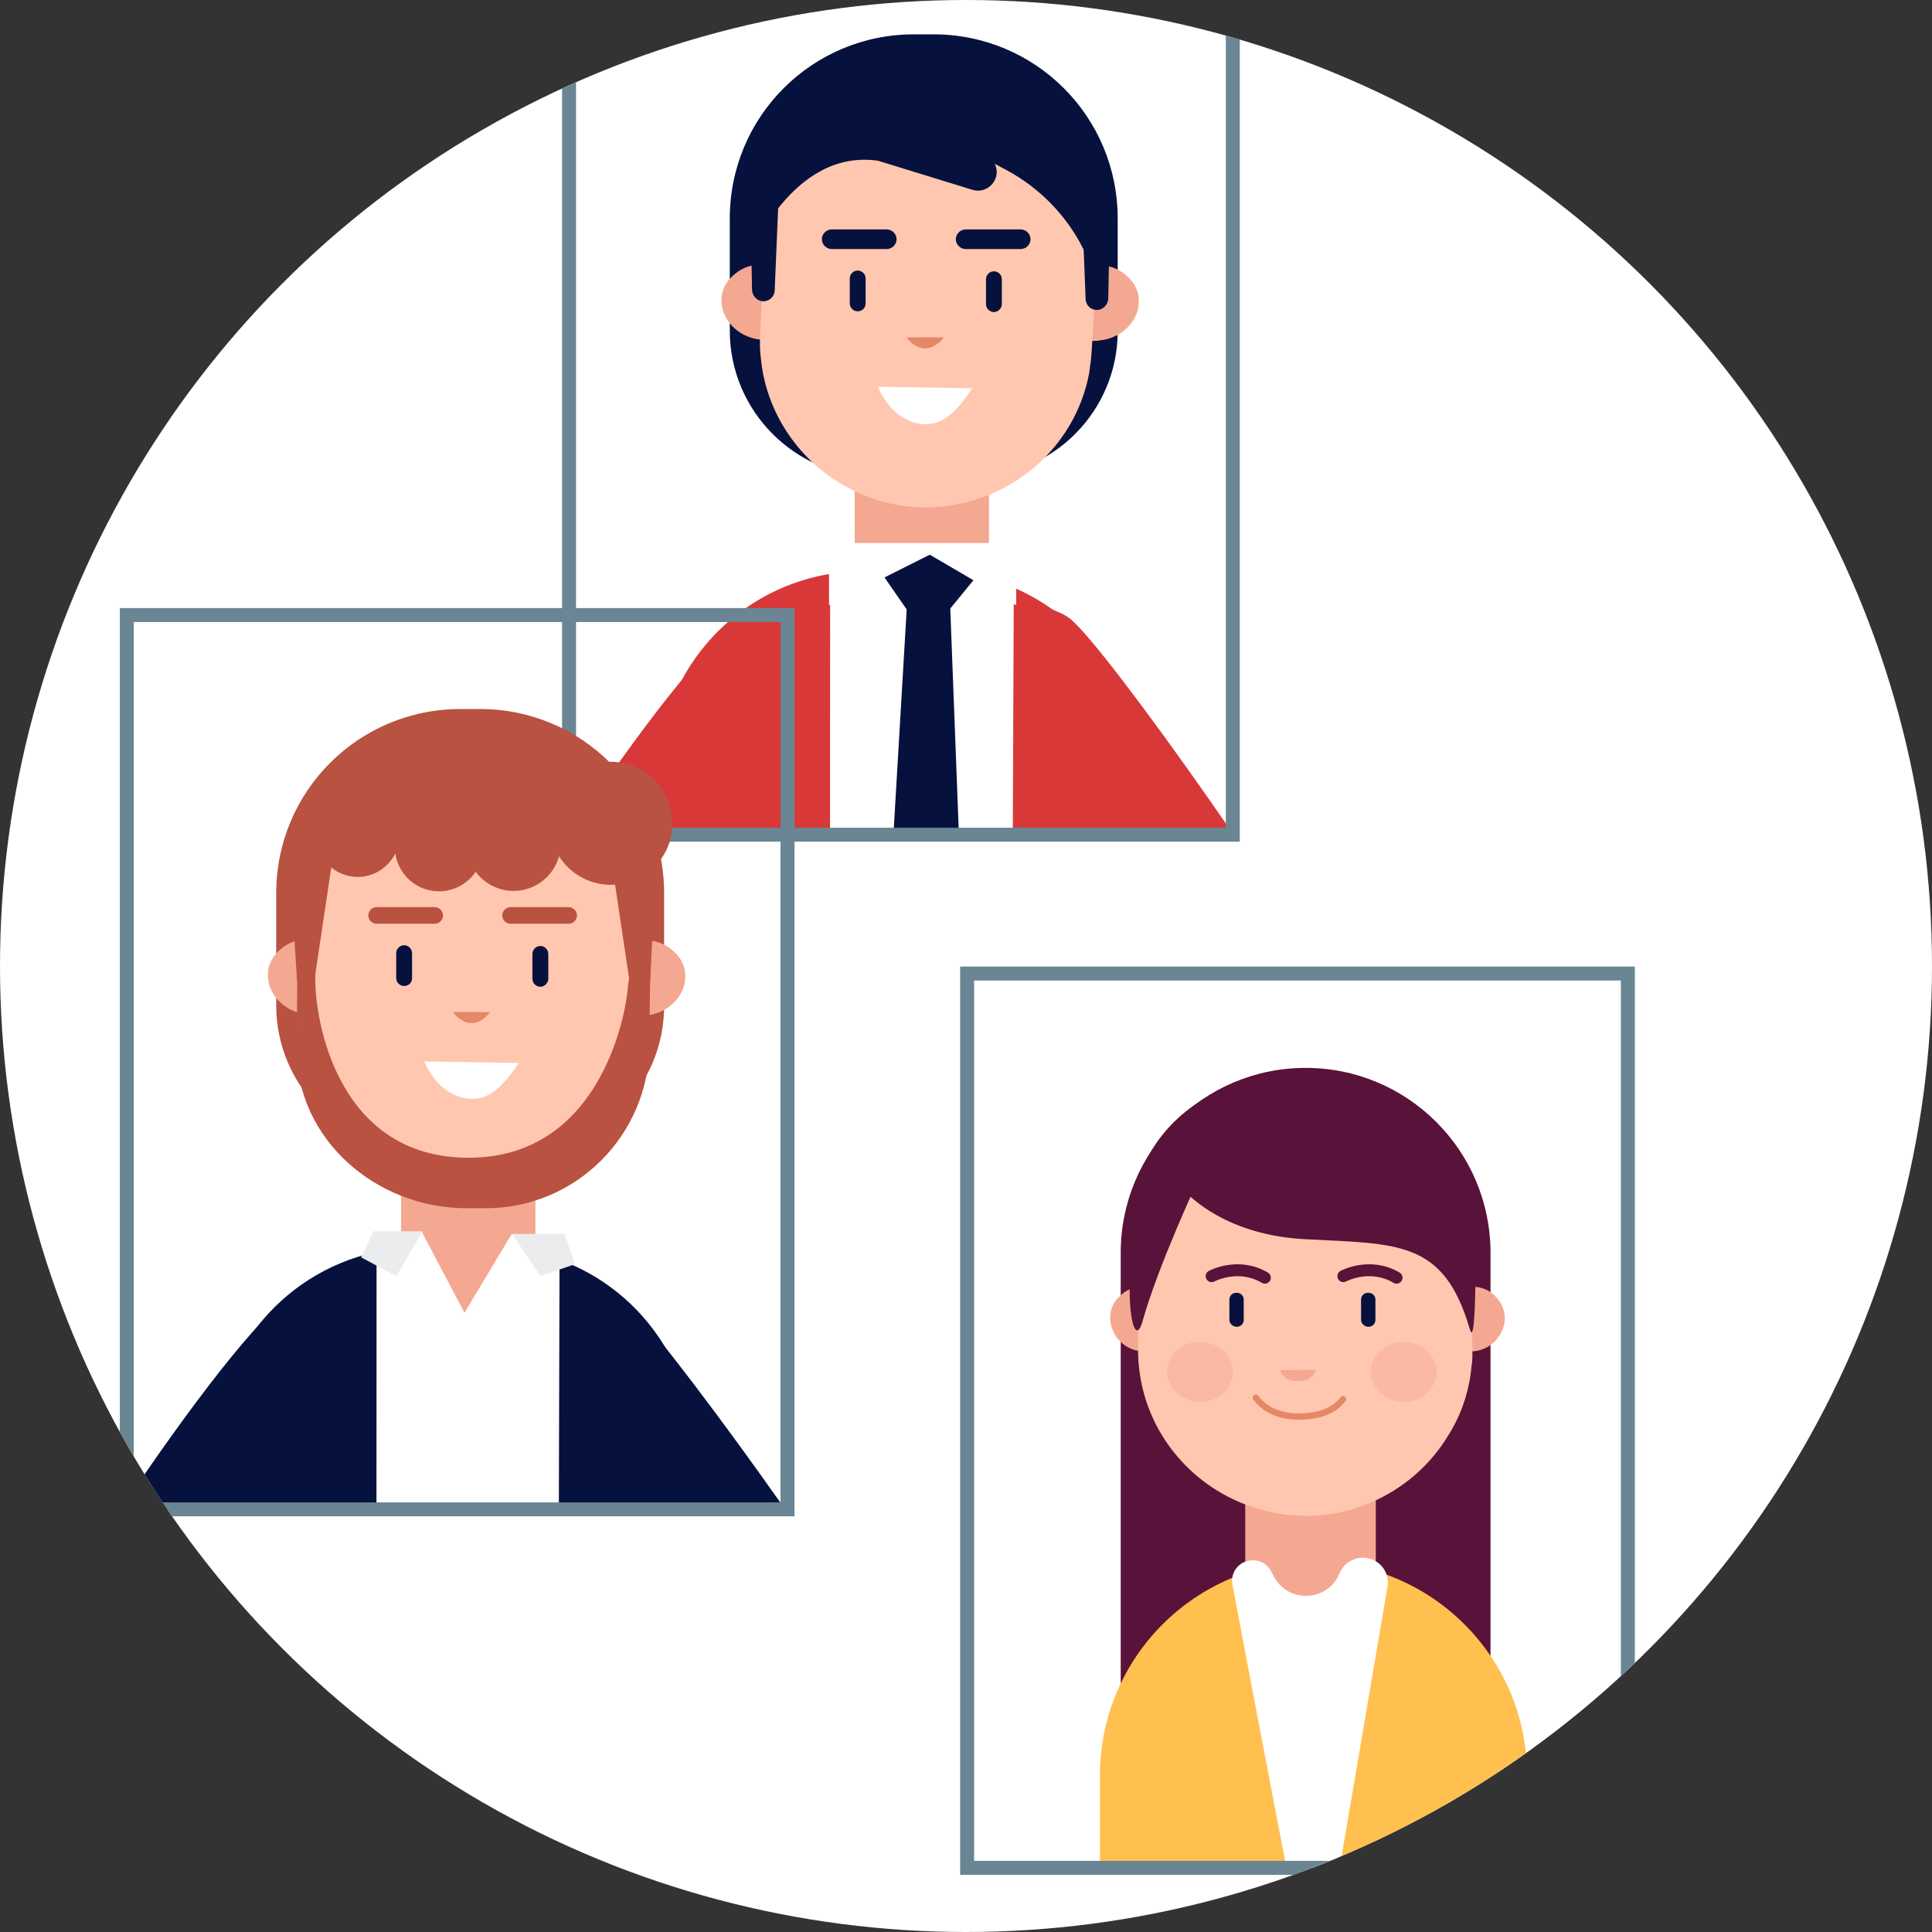 <?xml version="1.0" encoding="utf-8"?>
<!-- Generator: Adobe Illustrator 24.1.2, SVG Export Plug-In . SVG Version: 6.00 Build 0)  -->
<svg version="1.1" id="Layer_1" xmlns="http://www.w3.org/2000/svg" xmlns:xlink="http://www.w3.org/1999/xlink" x="0px" y="0px"
	 width="512px" height="512px" viewBox="0 0 512 512" enable-background="new 0 0 512 512" xml:space="preserve">
<rect x="0" y="0" width="512" height="512" fill="#333333" stroke="none"/>
<circle fill="#FFFFFF" cx="256" cy="256" r="256"/>
<g>
	<defs>
		<circle id="SVGID_1_" cx="256" cy="256" r="256"/>
	</defs>
	<clipPath id="SVGID_2_">
		<use xlink:href="#SVGID_1_"  overflow="visible"/>
	</clipPath>
	<g clip-path="url(#SVGID_2_)">
		<g>
			<defs>
				<rect id="SVGID_3_" x="251.6" y="258" width="182.3" height="237"/>
			</defs>
			<clipPath id="SVGID_4_">
				<use xlink:href="#SVGID_3_"  overflow="visible"/>
			</clipPath>
			<path clip-path="url(#SVGID_4_)" fill="#591239" d="M395.1,447.7H297V332c0-27.1,22-49,49-49h0c27.1,0,49,22,49,49V447.7z"/>
			<path clip-path="url(#SVGID_4_)" fill="#FFC050" d="M404.7,556.1H291.5v-85.6c0-31.2,25.3-56.6,56.6-56.6h0
				c31.2,0,56.6,25.3,56.6,56.6V556.1z"/>
			<rect x="330" y="389.4" clip-path="url(#SVGID_4_)" fill="#F4A891" width="34.6" height="47.4"/>
			<g clip-path="url(#SVGID_4_)">
				<path fill="#F4A891" d="M398.8,349.2c0,4.1-3,7.8-7,8.7c-0.4,0.1-0.7,0.1-1.1,0.2c-0.2,0-0.4,0-0.6,0l-2.7,0l-0.1-5.6l0-1.3
					l-0.1-10.2l2.7,0c0.3,0,0.5,0,0.7,0l0,0c0.3,0,0.7,0.1,1,0.1c0,0,0,0,0,0c1.7,0.3,3.3,1,4.4,2.2
					C397.7,344.8,398.7,346.8,398.8,349.2z"/>
				<path fill="#F4A891" d="M294.2,349.2c0,4.1,3,7.8,7,8.7c0.4,0.1,0.7,0.1,1.1,0.2c0.2,0,0.4,0,0.6,0l2.7,0l0.1-5.6l0-1.3
					l0.1-10.2l-2.7,0c-0.3,0-0.5,0-0.7,0l0,0c-0.3,0-0.7,0.1-1,0.1c0,0,0,0,0,0c-1.7,0.3-3.3,1-4.4,2.2
					C295.2,344.8,294.2,346.8,294.2,349.2z"/>
				<path fill="#FFC7B0" d="M390.2,356.2v1.4l0,0.3c0,0.6,0,1.2,0,1.8c0,0.5-0.1,1-0.1,1.5c0,0.2,0,0.3-0.1,0.5
					c-0.5,6.3-2.4,12.2-5.4,17.4c-0.2,0.3-0.3,0.5-0.5,0.8c-4.8,8.2-12.2,14.7-21.1,18.4c0,0,0,0,0,0c-3.4,1.5-7.1,2.5-10.9,3
					c-1.4,0.2-2.8,0.3-4.2,0.4c-0.6,0-1.1,0-1.7,0c-2.1,0-4.1-0.1-6.1-0.4c-0.6-0.1-1.2-0.1-1.7-0.3c-18.7-3.2-33.5-18-36.3-36.7
					c-0.3-2-0.5-4-0.5-6.1l0-3.1l-0.1-14l-0.1-7c0-1.1,0-2.1,0.1-3.2c0.1-2,0.3-4,0.6-6c0.4-2.3,1-4.5,1.8-6.7c1-2.6,2.1-5,3.5-7.4
					c1.6-2.8,3.5-5.4,5.9-7.7c8-8,19.1-13,31.4-13.1c9.1-0.1,17.7,2.6,24.8,7.3c1,0.7,2,1.4,3,2.2c4.1,3.2,7.6,7,10.4,11.4
					c0.5,0.8,1,1.7,1.5,2.5c0,0,0,0,0,0c0.8,1.4,1.5,2.9,2.1,4.4c0.1,0.3,0.2,0.5,0.3,0.8c0.7,1.8,1.4,3.7,1.9,5.7
					c0.7,2.8,1.2,5.7,1.3,8.6l0,0.4l0,1.7l0,1.9l0,2.4v0l0,0.1v0.4l0,1.1l0,10.2v1.1L390.2,356.2z"/>
			</g>
			<g clip-path="url(#SVGID_4_)">
				<path fill="#F4A891" d="M339.3,363.1c0,0,0.6,3.2,5.1,2.9c3.9-0.2,4.3-3,4.3-3L339.3,363.1z"/>
				<g>
					<path fill="none" stroke="#591239" stroke-width="3.155" stroke-linecap="round" stroke-miterlimit="10" d="M321.1,338.2
						c0,0,7-3.8,14.1,0.4"/>
				</g>
			</g>
			<path clip-path="url(#SVGID_4_)" fill="#FFFFFF" d="M326.6,419.9c4.6,24.7,21.8,114,21.8,114l19.3-113.4c0.7-4.1-2.5-7.8-6.7-7.7
				h0c-2.6,0.1-5,1.7-6,4.1l0,0c-3.1,7.7-13.8,8.1-17.5,0.7l-0.6-1.1c-0.9-1.9-2.9-3.1-5-3l0,0C328.5,413.5,326,416.6,326.6,419.9z"
				/>
			<path clip-path="url(#SVGID_4_)" fill="#07113D" d="M325.8,349.8v-5.4c0-1,0.8-1.8,1.8-1.8h0.2c1,0,1.8,0.8,1.8,1.8v5.4
				c0,1-0.8,1.8-1.8,1.8h-0.2C326.6,351.5,325.8,350.7,325.8,349.8z"/>
			<g clip-path="url(#SVGID_4_)">
				<g>
					<path fill="none" stroke="#591239" stroke-width="3.155" stroke-linecap="round" stroke-miterlimit="10" d="M356,338.2
						c0,0,7-3.8,14.1,0.4"/>
				</g>
				<g opacity="0.1">
					<path fill="#D93838" d="M380.7,363.7c-0.1,4.4-4,7.9-8.8,7.8c-4.8-0.1-8.6-3.7-8.6-8.1c0.1-4.4,4-7.9,8.8-7.8
						C376.9,355.7,380.7,359.3,380.7,363.7z"/>
				</g>
				<g opacity="0.1">
					<path fill="#D93838" d="M326.7,363.7c-0.1,4.4-4,7.9-8.8,7.8c-4.8-0.1-8.6-3.7-8.6-8.1c0.1-4.4,4-7.9,8.8-7.8
						C323,355.7,326.8,359.3,326.7,363.7z"/>
				</g>
			</g>
			<path clip-path="url(#SVGID_4_)" fill="#07113D" d="M360.7,349.8v-5.4c0-1,0.8-1.8,1.8-1.8h0.2c1,0,1.8,0.8,1.8,1.8v5.4
				c0,1-0.8,1.8-1.8,1.8h-0.2C361.5,351.5,360.7,350.7,360.7,349.8z"/>
			<g clip-path="url(#SVGID_4_)">
				<path fill="#591239" d="M392.1,337.8c0,0.1,0,0.1,0,0.1c-0.1,1.6-0.3,2.7-0.3,3c0,0.1-1.6,0-1.6,0
					c-2.5-16.1-40.7-30.2-64.5-28.9c-2.7,0.1-5.1,0.8-7.2,1.7c-16.9,7.6-17.2,37.5-17.4,36.4c-14.2-64.8,41.8-66.1,41.8-66.1
					c15.6,0.6,26.4,5,33.7,11.2C392.3,308.4,392.6,329.7,392.1,337.8z"/>
			</g>
			
				<path clip-path="url(#SVGID_4_)" fill="none" stroke="#E48867" stroke-width="1.672" stroke-linecap="round" stroke-miterlimit="10" d="
				M332.8,370.4c1.6,2.2,5.1,5.2,12.2,5c6.4-0.2,9.4-2.6,10.9-4.6"/>
			<path clip-path="url(#SVGID_4_)" fill="#591239" d="M311.5,312.9c0,0,9.6,14.2,34.3,15.5s36.8,0.2,43.7,23.8
				c1.9,6.5,1.5-25.3,1.5-25.3S338.3,284.1,311.5,312.9z"/>
			<path clip-path="url(#SVGID_4_)" fill="#591239" d="M317.8,312.1c0,0-10.8,23-15,38C298.5,365.2,294,306,317.8,312.1z"/>
		</g>
		<rect x="256.3" y="258" fill="none" stroke="#6A8593" stroke-width="3.7" stroke-miterlimit="10" width="175.1" height="237"/>
	</g>
	<g clip-path="url(#SVGID_2_)">
		<g>
			<g>
				<defs>
					<rect id="SVGID_5_" x="154.7" y="-11.8" width="173.9" height="233"/>
				</defs>
				<clipPath id="SVGID_6_">
					<use xlink:href="#SVGID_5_"  overflow="visible"/>
				</clipPath>
				<g clip-path="url(#SVGID_6_)">
					<path fill="#D93838" d="M124.9,261.9c1.3-3,55.1-90.3,74.9-100.2s73.8-5.5,83.7,2.2c9.9,7.7,64.9,86.3,71.6,102.4
						c7.7,18.7,0,42.9-8.8,42.9c-8.8,0-207,0-207,0S108.4,299.3,124.9,261.9z"/>
					<g>
						<path fill="#07113D" d="M257.4,126.4h-25.2c-21.4,0-38.8-17.4-38.8-38.8V57.9c0-27,21.8-48.8,48.8-48.8h5.2
							c27,0,48.8,21.8,48.8,48.8v29.7C296.3,109,278.9,126.4,257.4,126.4z"/>
						<path fill="#F4A891" d="M207.1,70.2l-0.7,12l-0.5,8.1l-3.6-0.2c-0.3,0-0.5,0-0.8-0.1c-6-0.6-10.6-5.5-10.3-10.8
							c0.1-2.8,1.6-5.1,3.8-6.8c2-1.6,4.6-2.4,7.4-2.4h0c0.3,0,0.6,0,0.9,0L207.1,70.2z"/>
						<path fill="#F4A891" d="M285.9,70.4l0.7,12l0.5,8.1l3.6-0.2c0.3,0,0.5,0,0.8-0.1c6-0.6,10.6-5.5,10.3-10.8
							c-0.1-2.8-1.6-5.1-3.8-6.8c-2-1.6-4.6-2.4-7.4-2.4h0c-0.3,0-0.6,0-0.9,0L285.9,70.4z"/>
						<path fill="#F4A891" d="M248.4,166.6h-8.2c-7.5,0-13.7-6.2-13.7-13.7v-38.7c0-7.5,6.2-13.7,13.7-13.7h8.2
							c7.5,0,13.7,6.2,13.7,13.7v38.7C262.1,160.5,255.9,166.6,248.4,166.6z"/>
						<path fill="#FFC7B0" d="M290.6,69l-1.1,20.9l-0.2,3.1c-0.1,2.1-0.4,4.1-0.7,6.1c-3.2,16.6-15.9,29.7-32.1,33.9
							c-1.8,0.5-3.7,0.8-5.5,1.1c-0.6,0.1-1.1,0.1-1.7,0.2c-1.2,0.1-2.4,0.2-3.6,0.2c-0.9,0-1.7,0-2.6-0.1c-2-0.1-3.9-0.3-5.8-0.7
							c-0.8-0.1-1.6-0.3-2.3-0.5c-2.9-0.7-5.7-1.7-8.4-3c0,0,0,0,0,0c-12.7-6-22-17.9-24.5-31.8c0,0,0-0.1,0-0.1
							c-0.3-1.5-0.4-3-0.6-4.6c0-0.5-0.1-1-0.1-1.4c0-0.5,0-1,0-1.5c0-0.6,0-1.2,0-1.8v-0.3l0.1-1.4l0.2-3.7l0.3-6.4V77l0.3-6.4
							l0-0.1v0l0.1-2.4l0.1-1.9l0.1-1.7l0-0.4c0.2-3,0.8-5.8,1.6-8.5c0.6-1.9,1.3-3.8,2.1-5.6c0.1-0.3,0.2-0.5,0.3-0.8
							c0.7-1.5,1.4-2.9,2.3-4.3c0,0,0,0,0,0c3.2-5.3,7.4-9.9,12.4-13.4c1-0.7,2-1.4,3.1-2c7.3-4.3,15.9-6.6,25-6.1
							c12.1,0.6,23,6.1,30.6,14.4c2.2,2.5,4.1,5.1,5.5,8c1.2,2.3,2.3,4.8,3.1,7.4c0.6,1.6,1,3.3,1.3,5c0,0,0,0,0,0
							c0.1,0.6,0.2,1.1,0.2,1.7c0.1,1,0.2,2.1,0.3,3.1C290.7,64.9,290.7,67,290.6,69z"/>
						<g>
							<path fill="#07113D" d="M263.4,82.7L263.4,82.7c-1.1,0-2.1-0.9-2.1-2.1V74c0-1.1,0.9-2.1,2.1-2.1l0,0c1.1,0,2.1,0.9,2.1,2.1
								v6.6C265.5,81.7,264.5,82.7,263.4,82.7z"/>
							<path fill="#07113D" d="M227.3,82.5L227.3,82.5c-1.1,0-2.1-0.9-2.1-2.1v-6.6c0-1.1,0.9-2.1,2.1-2.1l0,0
								c1.1,0,2.1,0.9,2.1,2.1v6.6C229.4,81.6,228.5,82.5,227.3,82.5z"/>
							<path fill="#07113D" d="M270.5,66h-14.6c-1.4,0-2.6-1.2-2.6-2.6l0,0c0-1.4,1.2-2.6,2.6-2.6h14.6c1.4,0,2.6,1.2,2.6,2.6l0,0
								C273.1,64.8,271.9,66,270.5,66z"/>
							<path fill="#07113D" d="M235,66h-14.6c-1.4,0-2.6-1.2-2.6-2.6l0,0c0-1.4,1.2-2.6,2.6-2.6H235c1.4,0,2.6,1.2,2.6,2.6l0,0
								C237.6,64.8,236.4,66,235,66z"/>
							<path fill="#FFFFFF" d="M257.7,102.9c-4.2,6.2-8.1,10.3-13.9,9.4c-4.8-0.7-8.8-4.4-11.2-9.8L257.7,102.9z"/>
							<path fill="#E48867" d="M240.2,89.4h9.9C250.2,89.4,245.5,96,240.2,89.4z"/>
						</g>
						<path fill="#07113D" d="M232.7,42.6l25,7.7c3.9,1.2,7.6-2.6,6.1-6.5l-0.2-0.4l3,1.6c8.8,4.7,16,12,20.5,21l5.7,11.4
							c0,0,13.5-57.8-49.8-59.2c-50.5-1.1-44.2,49.6-44.2,49.6S210,39.3,232.7,42.6z"/>
					</g>
					<g>
						<path fill="#D93838" d="M301.6,205.8l-3.8,159l-120.4,1.1l-3.1-160.1c0-26.8,19.4-49.1,45-53.6c3.1-0.5,6.2-0.8,9.5-0.8h18.4
							C277.3,151.3,301.6,175.7,301.6,205.8z"/>
						<g>
							<polygon fill="#FFFFFF" points="267.8,367 219.9,367 220,148 268.7,148 							"/>
						</g>
						<path fill="#07113D" d="M232.3,150c0.8,1.2,13.2,19,13.2,19l14.9-18.2l-7-6.2l-13.6,1.7L232.3,150z"/>
						<polygon fill="#FFFFFF" points="269.3,160.4 246.4,147 219.7,160.4 219.7,143.9 269.3,143.9 						"/>
						<polygon fill="#07113D" points="254.1,220.6 236.8,220.6 240.5,157.8 251.7,157.8 						"/>
					</g>
					<path fill="#07113D" d="M206.9,38.9L205.3,77c-0.1,1.8-1.7,3.1-3.5,2.8l0,0c-1.4-0.3-2.4-1.5-2.5-2.9l-0.6-32.2L206.9,38.9z"/>
					<path fill="#07113D" d="M286.2,41.2l1.5,38.1c0.1,1.8,1.7,3.1,3.5,2.8l0,0c1.4-0.3,2.4-1.5,2.5-2.9l0.6-32.2L286.2,41.2z"/>
				</g>
			</g>
		</g>
		
			<rect x="150.8" y="-15.8" fill="none" stroke="#6A8593" stroke-width="3.7" stroke-miterlimit="10" width="175.9" height="237"/>
	</g>
	<g clip-path="url(#SVGID_2_)">
		<g>
			<g>
				<defs>
					<rect id="SVGID_7_" x="34.5" y="167.1" width="173.9" height="233"/>
				</defs>
				<clipPath id="SVGID_8_">
					<use xlink:href="#SVGID_7_"  overflow="visible"/>
				</clipPath>
				<g clip-path="url(#SVGID_8_)">
					<path fill="#07113D" d="M6.4,440.3c1.3-3,55-90.3,74.9-100.2s72.9-4.6,82.8,3.1c9.9,7.7,65.8,85.4,72.5,101.5
						c7.7,18.7,0,42.9-8.8,42.9c-8.8,0-207,0.1-207,0.1S-10.1,477.8,6.4,440.3z"/>
					<path fill="#07113D" d="M184,385l-3.7,159l-120.4,1.1L56.7,385c0-26.8,19.4-49.1,45-53.6c3.1-0.5,6.2-0.8,9.5-0.8l18.4,0
						C159.6,330.5,184,354.9,184,385z"/>
					<g>
						<path fill="#B95241" d="M137.2,305.2l-25.2,0c-21.4,0-38.8-17.4-38.8-38.8l0-29.7c0-27,21.8-48.8,48.8-48.8l5.2,0
							c27,0,48.8,21.8,48.8,48.8l0,29.7C176.1,287.9,158.7,305.2,137.2,305.2z"/>
						<path fill="#F4A891" d="M86.9,249l-0.7,12l-0.5,8.1l-3.6-0.2c-0.3,0-0.5,0-0.8-0.1c-6-0.6-10.6-5.5-10.3-10.8
							c0.1-2.8,1.6-5.1,3.8-6.8c2-1.6,4.6-2.4,7.4-2.4h0c0.3,0,0.6,0,0.9,0L86.9,249z"/>
						<path fill="#F4A891" d="M165.7,249.3l0.7,12l0.5,8.1l3.6-0.2c0.3,0,0.5,0,0.8-0.1c6-0.6,10.6-5.5,10.3-10.8
							c-0.1-2.8-1.6-5.1-3.8-6.8c-2-1.6-4.6-2.4-7.4-2.4h0c-0.3,0-0.6,0-0.9,0L165.7,249.3z"/>
						<path fill="#F4A891" d="M127.7,350.3l-7.2,0c-7.8,0-14.2-6.4-14.2-14.2l0-42.5c0-7.8,6.4-14.2,14.2-14.2l7.2,0
							c7.8,0,14.2,6.4,14.2,14.2l0,42.5C141.9,343.9,135.5,350.3,127.7,350.3z"/>
						<path fill="#FFC7B0" d="M172.7,247.3l-1.1,22l-0.2,3.3c-0.1,2.2-0.4,4.3-0.8,6.4c-3.4,17.4-16.7,31.2-33.8,35.6
							c-1.9,0.5-3.8,0.9-5.8,1.1c-0.6,0.1-1.2,0.1-1.8,0.2c-1.3,0.1-2.5,0.2-3.8,0.2c-0.9,0-1.8,0-2.7-0.1c-2.1-0.1-4.1-0.4-6.1-0.7
							c-0.8-0.1-1.6-0.3-2.4-0.5c-3.1-0.7-6-1.8-8.8-3.1c0,0,0,0,0,0c-13.4-6.3-23.1-18.8-25.8-33.4c0-0.1,0-0.1,0-0.1
							c-0.3-1.6-0.5-3.2-0.6-4.8c0-0.5-0.1-1-0.1-1.5c0-0.5,0-1,0-1.6c0-0.6,0-1.2,0-1.9l0-0.3l0.1-1.5l0.2-3.9l0.3-6.7v-0.1
							l0.3-6.8l0-0.1v0l0.1-2.5l0.1-1.9l0.1-1.8l0-0.5c0.2-3.1,0.8-6.1,1.7-9c0.6-2,1.4-4,2.2-5.9c0.1-0.3,0.2-0.6,0.4-0.9
							c0.7-1.6,1.5-3.1,2.4-4.5c0,0,0,0,0,0c3.3-5.6,7.8-10.4,13.1-14.1c1.1-0.7,2.1-1.5,3.3-2.1c7.7-4.5,16.8-7,26.3-6.5
							c12.8,0.7,24.2,6.4,32.2,15.1c2.3,2.6,4.3,5.4,5.8,8.4c1.3,2.5,2.4,5.1,3.3,7.8c0.6,1.7,1,3.5,1.3,5.3c0,0,0,0,0,0
							c0.1,0.6,0.2,1.2,0.2,1.8c0.1,1.1,0.2,2.2,0.3,3.3C172.8,243,172.8,245.2,172.7,247.3z"/>
						<g>
							<path fill="#07113D" d="M143.2,261.5L143.2,261.5c-1.1,0-2.1-0.9-2.1-2.1l0-6.6c0-1.1,0.9-2.1,2.1-2.1l0,0
								c1.1,0,2.1,0.9,2.1,2.1l0,6.6C145.3,260.5,144.3,261.5,143.2,261.5z"/>
							<path fill="#07113D" d="M107.1,261.3L107.1,261.3c-1.1,0-2.1-0.9-2.1-2.1l0-6.6c0-1.1,0.9-2.1,2.1-2.1l0,0
								c1.1,0,2.1,0.9,2.1,2.1l0,6.6C109.2,260.4,108.3,261.3,107.1,261.3z"/>
							<path fill="#B95241" d="M150.7,244.8l-15.4,0c-1.2,0-2.2-1-2.2-2.2l0,0c0-1.2,1-2.2,2.2-2.2l15.4,0c1.2,0,2.2,1,2.2,2.2l0,0
								C152.9,243.8,151.9,244.8,150.7,244.8z"/>
							<path fill="#B95241" d="M115.2,244.8l-15.4,0c-1.2,0-2.2-1-2.2-2.2l0,0c0-1.2,1-2.2,2.2-2.2l15.4,0c1.2,0,2.2,1,2.2,2.2l0,0
								C117.4,243.8,116.4,244.8,115.2,244.8z"/>
							<path fill="#FFFFFF" d="M137.5,281.7c-4.2,6.2-8.1,10.3-13.9,9.4c-4.8-0.7-8.8-4.4-11.2-9.8L137.5,281.7z"/>
							<path fill="#E48867" d="M120,268.2l9.9,0C129.9,268.2,125.3,274.8,120,268.2z"/>
						</g>
						<path fill="#F4A891" d="M172.7,247.3l-1.1,22l-0.2,3.3c-0.1,2.2-0.4,4.3-0.8,6.4c-3.4,17.4-16.7,31.2-33.8,35.6
							c-1.9,0.5-3.8,0.9-5.8,1.1c-0.6,0.1-1.2,0.1-1.8,0.2c-1.3,0.1-2.5,0.2-3.8,0.2c-0.9,0-1.8,0-2.7-0.1c-2.4-0.1-4.7-0.4-7-0.8
							c-0.5-0.1-0.9-0.1-1.4-0.2c-3.1-0.7-6.1-1.8-8.9-3.1c0,0,0,0,0,0C92,305.5,82.1,293,79.5,278.2c0-0.1,0-0.1,0-0.1
							c-0.3-1.6-0.5-3.2-0.6-4.8c0-0.5-0.1-1-0.1-1.5c0-0.5,0-1,0-1.6c0-0.6,0-1.2,0-1.9l0-0.3l0.1-1.5l0.2-3.9l0.3-6.7
							c2.1,24.6,10.8,55.6,41.4,56.8c42.4,1.7,51.2-44.9,51.8-71.7C172.8,243,172.8,245.2,172.7,247.3z"/>
					</g>
					<g>
						<polygon fill="#FFFFFF" points="147.7,545.8 99.7,545.8 99.8,326.8 111.8,326.5 123.1,347.9 135.5,327.2 148.3,327.4 						
							"/>
					</g>
				</g>
			</g>
			<polygon fill="#EAECEE" points="112,326.3 105,338.2 95.7,333.2 99,326.3 			"/>
			<polygon fill="#EAECEE" points="135.7,327 143.2,338.2 152.4,335 149.6,327 			"/>
			
				<ellipse transform="matrix(0.465 -0.885 0.885 0.465 -106.523 260.096)" fill="#B95241" cx="162" cy="218.2" rx="16.3" ry="16.3"/>
			<path fill="#B95241" d="M148.6,223.6c0,6.9-5.6,12.5-12.5,12.5c-6.9,0-12.5-5.6-12.5-12.5c0-6.9,5.6-12.5,12.5-12.5
				C143,211.1,148.6,216.7,148.6,223.6z"/>
			
				<ellipse transform="matrix(0.326 -0.945 0.945 0.326 -133.761 261.325)" fill="#B95241" cx="116.4" cy="224.5" rx="11.7" ry="11.7"/>
			<path fill="#B95241" d="M105.9,221.3c0,6.1-5,11.1-11.1,11.1c-6.1,0-11.1-5-11.1-11.1c0-6.1,5-11.1,11.1-11.1
				C101,210.3,105.9,215.2,105.9,221.3z"/>
			<path fill="#B95241" d="M109.5,197.9c0,0,23.4-6.7,35.9,2.1c12.5,8.8,19.2,20.9,19.2,20.9l-48.1,4.2l-28.8-4.6l11.1-21.1
				L109.5,197.9z"/>
			<path fill="#B95241" d="M88.6,224.5l-5.3,35.4c-0.2,1.6-2.1,2.5-3.5,1.6l0,0c-0.6-0.4-1-1.1-1.1-1.8l-1.6-25.8
				C77.1,233.9,85.7,212.6,88.6,224.5z"/>
			<path fill="#B95241" d="M162.2,229.1l5.3,35.4c0.2,1.6,2.1,2.5,3.5,1.6l0,0c0.6-0.4,1-1.1,1.1-1.8l1.6-32.9
				C173.7,231.4,165.1,217.1,162.2,229.1z"/>
			<path fill="#B95241" d="M83.6,258.1c-0.6,8.6,4,47.9,39.5,48.7c35.5,0.8,42.7-37.2,43.3-45.2c0.6-8,5.9-7.1,5.9-5.4l-0.2,20.5
				c0,24-19.4,43.5-43.4,43.5l-5,0c-24,0-45.1-18.2-45.1-42.2l0.2-19.6C78.6,258.3,83.6,257.4,83.6,258.1z"/>
		</g>
		<rect x="33.6" y="163" fill="none" stroke="#6A8593" stroke-width="3.7" stroke-miterlimit="10" width="175.1" height="237"/>
	</g>
</g>
</svg>
